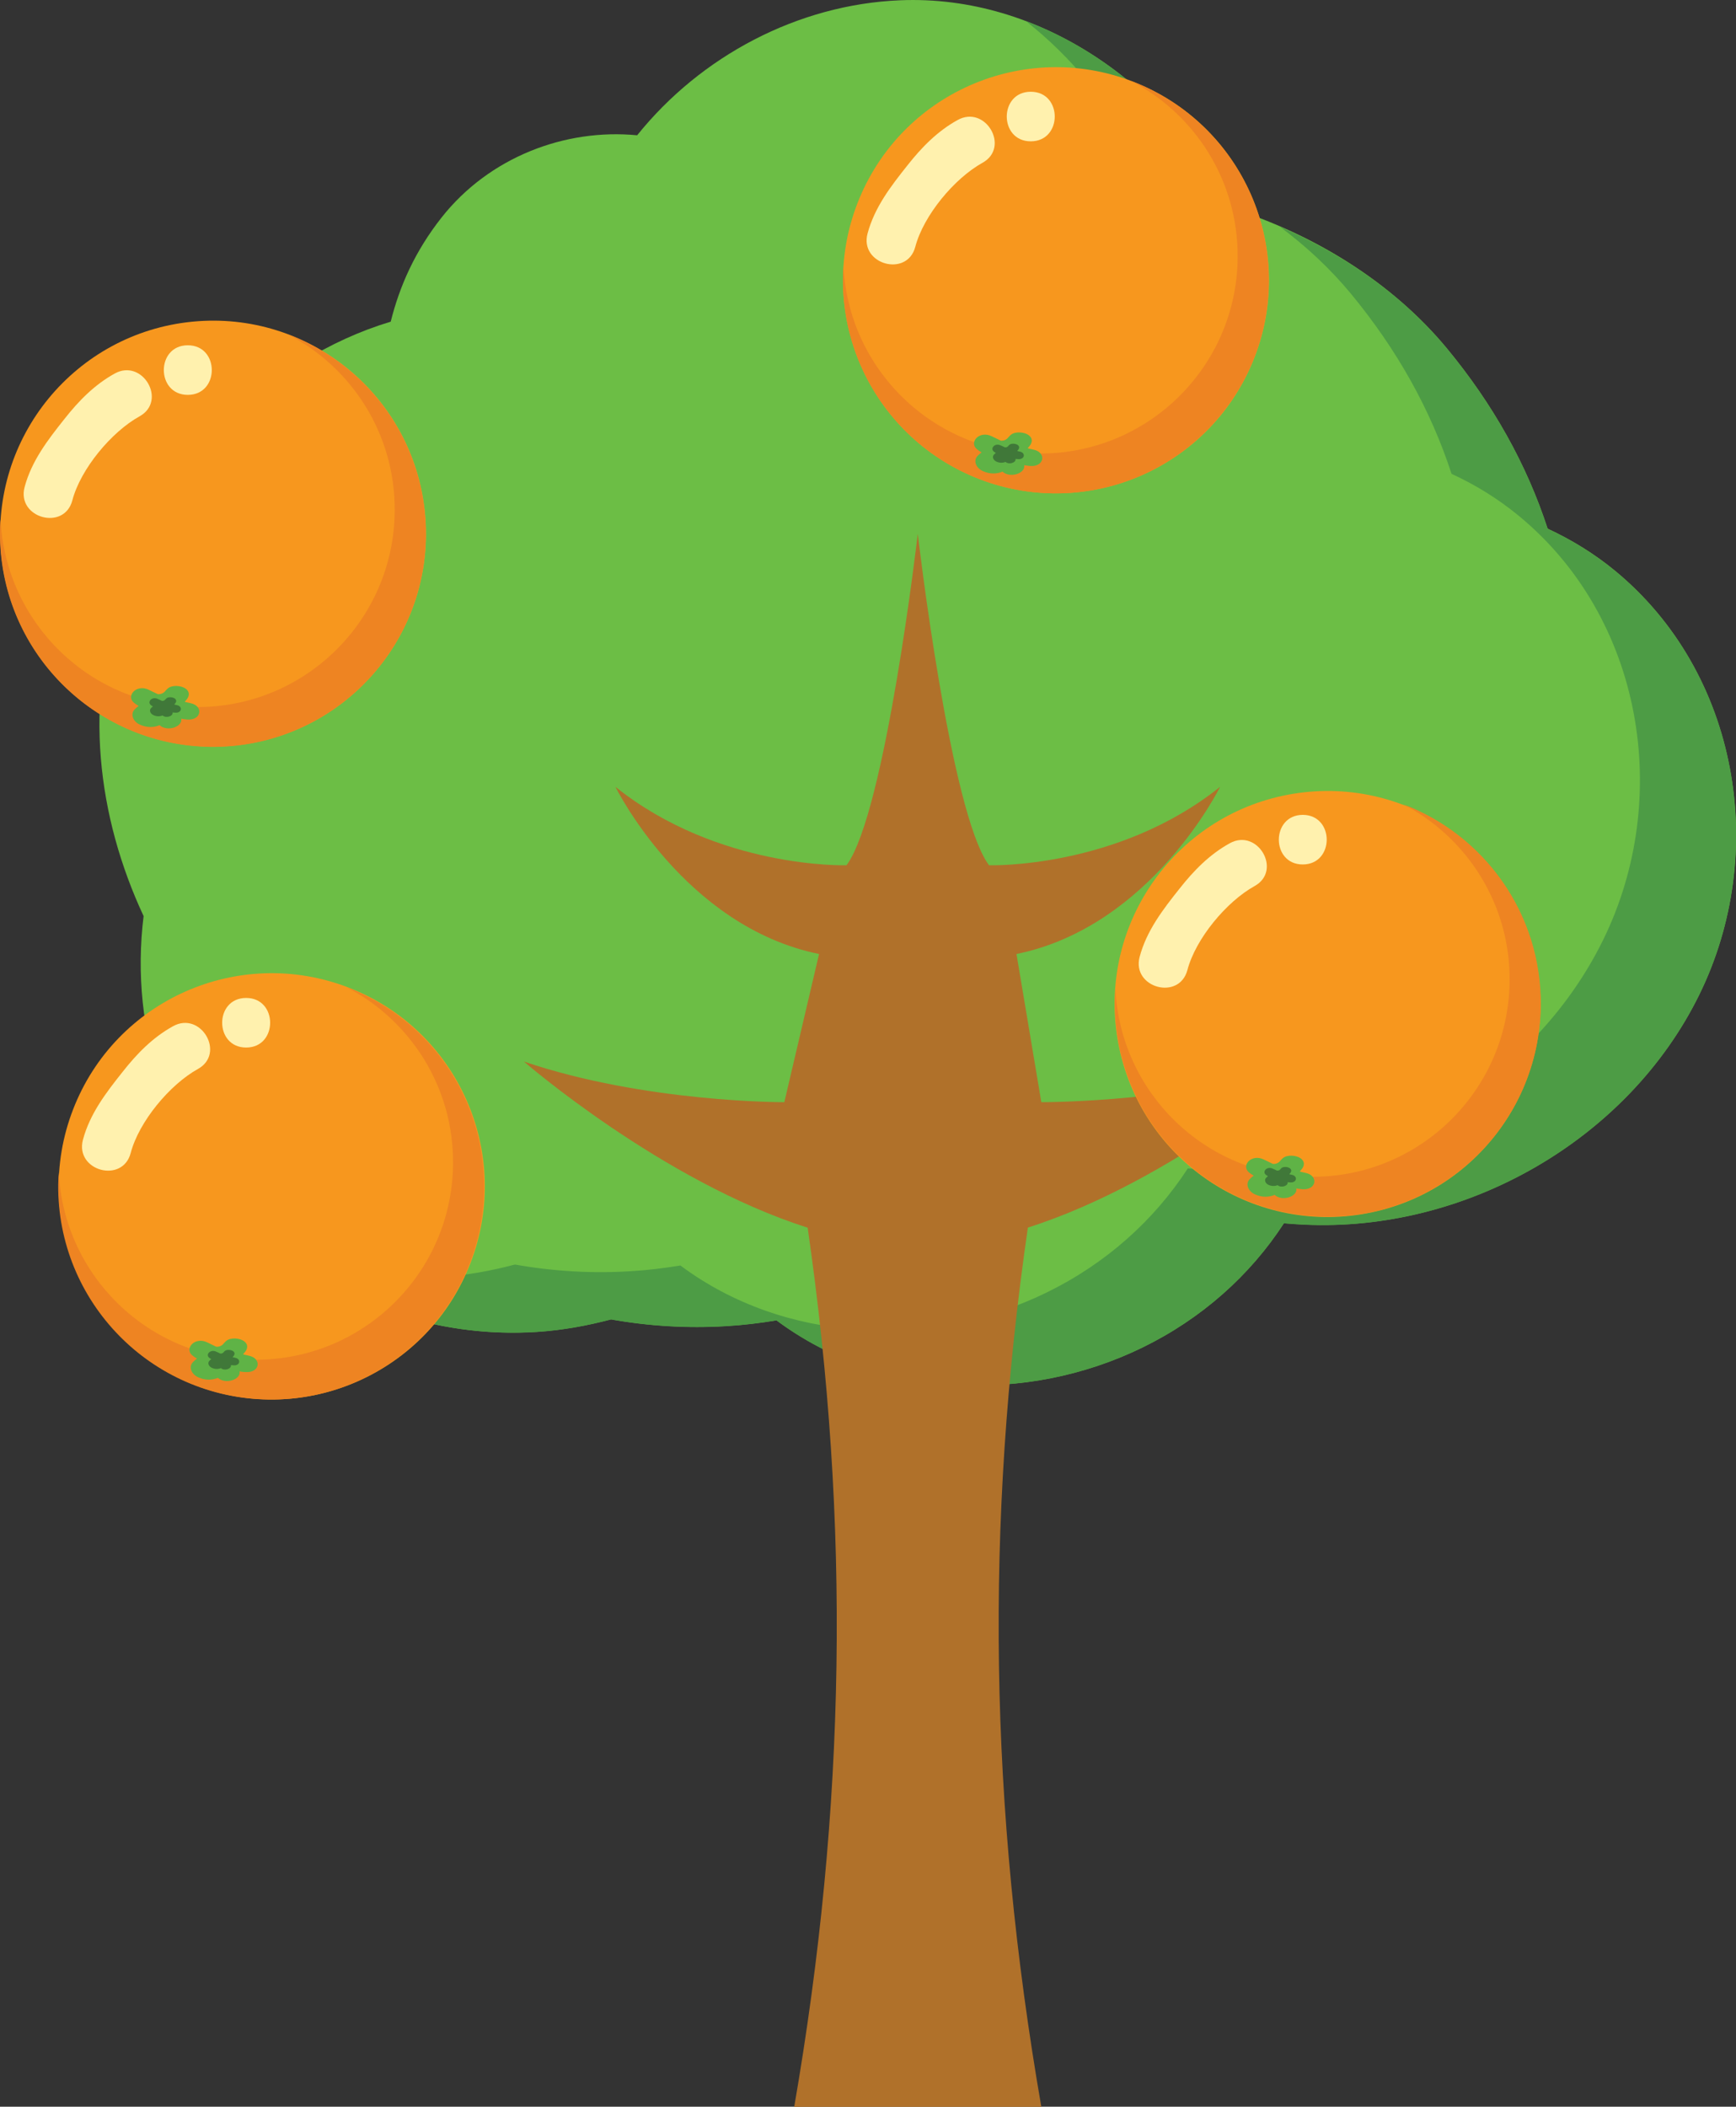 <svg width="126.45" height="153.39" viewBox="0 0 126.45 153.39" xmlns="http://www.w3.org/2000/svg" xmlns:xlink="http://www.w3.org/1999/xlink" overflow="hidden"><rect x="0" y="0" width="126.45" height="153.39" fill="#333333" stroke="none"/><defs></defs><g><path d="M117.62 41.54C116.1 40.29 114.45 39.29 112.73 38.49 111.21 33.82 108.75 29.42 105.38 25.35 101.39 20.54 95.73 17.06 89.6 15.12 85.15 6.29 75.8-0.41 65.56 0.02 58.1 0.33 51.04 4.09 46.41 9.85 41.15 9.34 35.63 11.45 32.17 15.83 30.23 18.29 29.11 20.82 28.46 23.42 19.44 26.14 12.09 33.76 8.82 43.22 6.09 51.13 7.07 59.43 10.46 66.7 9.43 75.03 12.15 83.67 18.87 89.87 24.3 94.87 31.78 97.46 39.12 96.97 40.97 96.85 42.76 96.52 44.51 96.06 47.26 96.55 50.08 96.72 52.88 96.55 54.11 96.48 55.34 96.33 56.56 96.13 64.18 101.8 74.7 102.26 83.21 98.11 87.52 96.01 91.06 92.85 93.52 89.06 94.01 89.1 94.5 89.14 94.98 89.16 106.77 89.72 118.57 83 123.77 72.43 128.85 62.09 126.67 48.98 117.62 41.54Z" fill="#6CBE45"/><path d="M98.38 21.36C101.75 25.43 104.21 29.83 105.73 34.5 107.45 35.29 109.1 36.3 110.62 37.55 119.67 44.99 121.85 58.1 116.77 68.44 111.57 79.02 99.76 85.74 87.98 85.17 87.5 85.15 87.01 85.11 86.52 85.07 84.06 88.86 80.53 92.02 76.21 94.12 67.7 98.26 57.17 97.81 49.56 92.14 48.34 92.34 47.11 92.49 45.88 92.56 43.08 92.73 40.26 92.56 37.51 92.07 35.76 92.53 33.97 92.86 32.12 92.98 28.13 93.25 24.09 92.59 20.37 91.14 25.63 95.3 32.44 97.42 39.12 96.98 40.97 96.86 42.76 96.53 44.51 96.07 47.26 96.56 50.08 96.73 52.88 96.56 54.11 96.49 55.34 96.34 56.56 96.14 64.18 101.81 74.7 102.27 83.21 98.12 87.52 96.02 91.06 92.86 93.52 89.07 94.01 89.11 94.5 89.15 94.98 89.17 106.77 89.73 118.57 83.01 123.77 72.44 128.86 62.1 126.68 48.99 117.62 41.55 116.1 40.3 114.45 39.3 112.73 38.5 111.21 33.83 108.75 29.43 105.38 25.36 102.2 21.52 97.94 18.54 93.23 16.51 95.14 17.93 96.88 19.55 98.38 21.36Z" fill="#4D9C45"/><path d="M82.6 11.13C84.76 11.81 86.86 12.7 88.85 13.76 85.7 8.29 80.65 3.78 74.73 1.54 78.01 4.12 80.74 7.43 82.6 11.13Z" fill="#4D9C45"/><path d="M74.87 89.38C85.5 86 95.54 77.29 95.54 77.29 86.71 80.29 75.85 80.25 75.85 80.25L74.04 69.46C83.87 67.46 88.87 57.29 88.87 57.29 81.37 63.29 72.04 63 72.04 63 69.21 59.21 66.85 38.87 66.85 38.87 66.85 38.87 64.49 59.2 61.66 63 61.66 63 52.33 63.29 44.83 57.29 44.83 57.29 49.83 67.46 59.66 69.46L57.13 80.25C57.13 80.25 46.99 80.29 38.16 77.29 38.16 77.29 48.2 86 58.83 89.39 61.95 111.01 61.63 131.55 57.85 153.4 65.05 153.4 68.65 153.4 75.85 153.4 72.06 131.54 71.74 111 74.87 89.38Z" fill="#B0712A"/><g><g><ellipse cx="15.51" cy="38.87" rx="15.51" ry="15.51" fill="#F7971E" transform="matrix(0.995 -0.098 0.098 0.995 -3.72 1.699)"/><g><path d="M20.98 24.35C25.64 26.76 28.81 31.64 28.75 37.25 28.67 45.18 22.18 51.55 14.25 51.48 6.6 51.41 0.41 45.37 0.04 37.83 0.02 38.12 0 38.42 0 38.72-0.08 47.28 6.8 54.29 15.36 54.38 23.92 54.46 30.93 47.58 31.02 39.02 31.08 32.32 26.9 26.58 20.98 24.35Z" fill="#EE8422"/></g><path d="M9.75 51.16C9.86 51.25 9.98 51.33 10.1 51.4 10 51.47 9.91 51.55 9.83 51.63 9.46 51.98 9.69 52.54 10.19 52.76 10.72 53 11.22 52.97 11.62 52.8 12.19 53.31 13.32 52.91 13.2 52.33 13.26 52.34 13.33 52.35 13.39 52.36 13.39 52.36 13.4 52.36 13.4 52.36L13.4 52.36C13.48 52.37 13.56 52.38 13.64 52.39 14.69 52.46 14.83 51.4 13.89 51.2 13.76 51.17 13.63 51.14 13.49 51.11 13.48 51.1 13.47 51.08 13.47 51.07 13.53 51.01 13.59 50.94 13.64 50.87 13.81 50.62 13.81 50.34 13.51 50.13 13.19 49.91 12.54 49.86 12.23 50.12 12.18 50.16 12.14 50.2 12.1 50.25 12.1 50.25 12.09 50.25 12.09 50.25 11.94 50.47 11.72 50.56 11.49 50.54 11.28 50.44 11.06 50.33 10.85 50.23 9.95 49.78 9.16 50.66 9.75 51.16Z" fill="#5FB346"/><path d="M10.98 51.33C11.03 51.37 11.08 51.41 11.14 51.44 11.09 51.47 11.05 51.51 11.01 51.55 10.84 51.71 10.95 51.97 11.18 52.07 11.42 52.18 11.65 52.17 11.84 52.09 12.1 52.32 12.63 52.14 12.57 51.87 12.6 51.88 12.63 51.88 12.66 51.88 12.66 51.88 12.66 51.88 12.66 51.88 12.66 51.88 12.66 51.88 12.66 51.88 12.7 51.88 12.73 51.89 12.77 51.89 13.25 51.92 13.32 51.43 12.89 51.34 12.83 51.33 12.77 51.31 12.71 51.3 12.7 51.29 12.7 51.29 12.7 51.28 12.73 51.25 12.76 51.22 12.78 51.19 12.86 51.07 12.86 50.95 12.72 50.85 12.57 50.75 12.27 50.73 12.13 50.84 12.11 50.86 12.09 50.88 12.07 50.9 12.07 50.9 12.07 50.9 12.07 50.9 12 51 11.9 51.05 11.79 51.03 11.69 50.98 11.59 50.93 11.49 50.89 11.07 50.69 10.71 51.1 10.98 51.33Z" fill="#407839"/></g><g><path d="M5.27 36.43C5.87 34.15 8.11 31.45 10.17 30.31 12.2 29.18 10.38 26.07 8.35 27.2 6.87 28.02 5.73 29.19 4.69 30.51 3.48 32.03 2.3 33.56 1.79 35.47 1.2 37.72 4.68 38.68 5.27 36.43L5.27 36.43Z" fill="#FFF1AE"/></g><g><path d="M13.68 28.75C16.01 28.75 16.01 25.14 13.68 25.14 11.35 25.14 11.35 28.75 13.68 28.75L13.68 28.75Z" fill="#FFF1AE"/></g></g><g><g><ellipse cx="96.73" cy="73.07" rx="15.51" ry="15.51" fill="#F7971E" transform="matrix(0.987 -0.16 0.16 0.987 -10.465 16.457)"/><g><path d="M102.19 58.55C106.85 60.96 110.02 65.84 109.96 71.45 109.88 79.38 103.39 85.76 95.46 85.68 87.81 85.61 81.62 79.57 81.25 72.03 81.23 72.33 81.22 72.62 81.21 72.92 81.13 81.49 88.01 88.49 96.57 88.58 105.14 88.66 112.14 81.78 112.23 73.22 112.3 66.52 108.11 60.78 102.19 58.55Z" fill="#EE8422"/></g><path d="M90.97 85.36C91.08 85.45 91.2 85.53 91.32 85.6 91.22 85.67 91.13 85.75 91.05 85.83 90.68 86.18 90.91 86.74 91.41 86.96 91.94 87.2 92.44 87.17 92.84 87 93.41 87.51 94.54 87.11 94.42 86.53 94.48 86.54 94.55 86.55 94.61 86.56 94.61 86.56 94.62 86.56 94.62 86.56L94.62 86.56C94.7 86.57 94.78 86.58 94.86 86.59 95.91 86.66 96.05 85.6 95.11 85.4 94.98 85.37 94.85 85.34 94.71 85.31 94.7 85.3 94.69 85.28 94.69 85.27 94.75 85.21 94.81 85.14 94.86 85.07 95.03 84.82 95.03 84.54 94.73 84.33 94.41 84.11 93.76 84.06 93.45 84.32 93.4 84.36 93.36 84.4 93.32 84.45 93.32 84.45 93.31 84.45 93.31 84.45 93.16 84.67 92.94 84.77 92.71 84.74 92.5 84.64 92.28 84.53 92.07 84.43 91.17 83.98 90.38 84.85 90.97 85.36Z" fill="#5FB346"/><path d="M92.2 85.53C92.25 85.57 92.3 85.61 92.36 85.64 92.31 85.67 92.27 85.71 92.23 85.75 92.06 85.91 92.17 86.17 92.4 86.27 92.64 86.38 92.87 86.37 93.06 86.29 93.32 86.52 93.85 86.34 93.79 86.07 93.82 86.08 93.85 86.08 93.88 86.08 93.88 86.08 93.88 86.08 93.88 86.08L93.88 86.08C93.92 86.08 93.95 86.09 93.99 86.09 94.47 86.12 94.54 85.63 94.11 85.54 94.05 85.53 93.99 85.51 93.93 85.5 93.92 85.49 93.92 85.49 93.92 85.48 93.95 85.45 93.98 85.42 94 85.39 94.08 85.27 94.08 85.15 93.94 85.05 93.79 84.95 93.49 84.93 93.35 85.04 93.33 85.06 93.31 85.08 93.29 85.1 93.29 85.1 93.29 85.1 93.29 85.1 93.22 85.2 93.12 85.25 93.01 85.23 92.91 85.18 92.81 85.13 92.71 85.09 92.29 84.89 91.92 85.3 92.2 85.53Z" fill="#407839"/></g><g><path d="M86.49 70.63C87.09 68.35 89.33 65.65 91.39 64.51 93.42 63.38 91.6 60.27 89.57 61.4 88.09 62.22 86.95 63.39 85.91 64.71 84.7 66.23 83.52 67.76 83.01 69.67 82.42 71.92 85.89 72.88 86.49 70.63L86.49 70.63Z" fill="#FFF1AE"/></g><g><path d="M94.89 62.94C97.22 62.94 97.22 59.33 94.89 59.33 92.57 59.34 92.57 62.94 94.89 62.94L94.89 62.94Z" fill="#FFF1AE"/></g></g><g><g><ellipse cx="19.76" cy="86.39" rx="15.51" ry="15.51" fill="#F7971E" transform="matrix(0.361 -0.933 0.933 0.361 -67.941 73.626)"/><g><path d="M25.23 71.87C29.89 74.28 33.06 79.16 33 84.77 32.92 92.7 26.43 99.07 18.5 99 10.85 98.93 4.65 92.9 4.28 85.35 4.26 85.65 4.25 85.94 4.24 86.24 4.16 94.81 11.04 101.81 19.6 101.9 28.17 101.98 35.17 95.1 35.26 86.54 35.33 79.85 31.14 74.1 25.23 71.87Z" fill="#EE8422"/></g><path d="M14 98.68C14.11 98.77 14.23 98.85 14.35 98.92 14.25 98.99 14.16 99.07 14.08 99.15 13.7 99.5 13.94 100.06 14.44 100.28 14.97 100.52 15.47 100.49 15.87 100.32 16.44 100.83 17.57 100.43 17.45 99.85 17.51 99.86 17.58 99.87 17.64 99.88 17.64 99.88 17.65 99.88 17.65 99.88 17.65 99.88 17.65 99.88 17.65 99.88 17.73 99.89 17.81 99.9 17.89 99.9 18.94 99.97 19.08 98.91 18.14 98.71 18.01 98.68 17.88 98.65 17.74 98.62 17.73 98.61 17.72 98.59 17.72 98.58 17.78 98.52 17.84 98.45 17.89 98.38 18.06 98.13 18.06 97.85 17.76 97.64 17.44 97.42 16.79 97.37 16.48 97.63 16.43 97.67 16.39 97.71 16.35 97.76 16.35 97.76 16.34 97.76 16.34 97.76 16.19 97.98 15.97 98.08 15.74 98.05 15.53 97.95 15.31 97.84 15.1 97.74 14.2 97.3 13.41 98.18 14 98.68Z" fill="#5FB346"/><path d="M15.23 98.85C15.28 98.89 15.33 98.93 15.39 98.96 15.34 98.99 15.3 99.03 15.26 99.07 15.09 99.23 15.2 99.49 15.43 99.59 15.67 99.7 15.9 99.69 16.09 99.61 16.35 99.84 16.88 99.66 16.82 99.39 16.85 99.4 16.88 99.4 16.91 99.4 16.91 99.4 16.91 99.4 16.91 99.4 16.91 99.4 16.91 99.4 16.91 99.4 16.95 99.4 16.98 99.41 17.02 99.41 17.5 99.44 17.57 98.95 17.14 98.86 17.08 98.85 17.02 98.83 16.96 98.82 16.95 98.81 16.95 98.81 16.95 98.8 16.98 98.77 17.01 98.74 17.03 98.71 17.11 98.59 17.11 98.47 16.97 98.37 16.82 98.27 16.52 98.25 16.38 98.36 16.36 98.38 16.34 98.4 16.32 98.42 16.32 98.42 16.32 98.42 16.32 98.42 16.25 98.52 16.15 98.57 16.04 98.55 15.94 98.5 15.84 98.45 15.74 98.41 15.32 98.22 14.96 98.62 15.23 98.85Z" fill="#407839"/></g><g><path d="M9.52 83.95C10.12 81.67 12.36 78.97 14.42 77.83 16.45 76.7 14.63 73.59 12.6 74.72 11.12 75.54 9.98 76.71 8.94 78.03 7.73 79.55 6.55 81.08 6.04 82.99 5.45 85.25 8.93 86.2 9.52 83.95L9.52 83.95Z" fill="#FFF1AE"/></g><g><path d="M17.93 76.27C20.26 76.27 20.26 72.66 17.93 72.66 15.6 72.66 15.6 76.27 17.93 76.27L17.93 76.27Z" fill="#FFF1AE"/></g></g><g><g><ellipse cx="76.91" cy="20.41" rx="15.51" ry="15.51" fill="#F7971E" transform="matrix(0.385 -0.923 0.923 0.385 28.47 83.535)"/><g><path d="M82.38 5.89C87.04 8.3 90.21 13.18 90.15 18.79 90.07 26.72 83.58 33.09 75.65 33.02 68 32.95 61.8 26.91 61.44 19.37 61.42 19.66 61.41 19.96 61.4 20.26 61.32 28.83 68.2 35.83 76.76 35.92 85.33 36 92.33 29.12 92.42 20.56 92.48 13.86 88.3 8.12 82.38 5.89Z" fill="#EE8422"/></g><path d="M71.15 32.7C71.26 32.79 71.38 32.87 71.5 32.94 71.4 33.01 71.31 33.09 71.23 33.17 70.86 33.52 71.09 34.08 71.59 34.3 72.12 34.54 72.62 34.51 73.02 34.34 73.59 34.85 74.72 34.45 74.6 33.87 74.66 33.88 74.73 33.89 74.79 33.9 74.79 33.9 74.8 33.9 74.8 33.9L74.8 33.9C74.88 33.91 74.96 33.92 75.04 33.93 76.09 34 76.23 32.94 75.29 32.74 75.16 32.71 75.03 32.68 74.89 32.65 74.88 32.64 74.87 32.62 74.87 32.61 74.93 32.55 74.99 32.48 75.04 32.41 75.21 32.16 75.21 31.88 74.91 31.67 74.59 31.45 73.94 31.4 73.63 31.66 73.58 31.7 73.54 31.74 73.5 31.79 73.5 31.79 73.49 31.79 73.49 31.79 73.34 32.01 73.12 32.11 72.89 32.08 72.68 31.98 72.46 31.87 72.25 31.77 71.35 31.32 70.56 32.19 71.15 32.7Z" fill="#5FB346"/><path d="M72.38 32.87C72.43 32.91 72.48 32.95 72.54 32.98 72.49 33.01 72.45 33.05 72.41 33.09 72.24 33.25 72.35 33.51 72.58 33.61 72.82 33.72 73.05 33.71 73.24 33.63 73.5 33.86 74.03 33.68 73.97 33.41 74 33.42 74.03 33.42 74.06 33.42 74.06 33.42 74.06 33.42 74.06 33.42 74.06 33.42 74.06 33.42 74.06 33.42 74.1 33.42 74.13 33.43 74.17 33.43 74.65 33.46 74.72 32.97 74.29 32.88 74.23 32.87 74.17 32.85 74.11 32.84 74.1 32.83 74.1 32.83 74.1 32.82 74.13 32.79 74.16 32.76 74.18 32.73 74.26 32.61 74.26 32.49 74.12 32.39 73.97 32.29 73.67 32.27 73.53 32.38 73.51 32.4 73.49 32.42 73.47 32.44 73.47 32.44 73.47 32.44 73.47 32.44 73.4 32.54 73.3 32.59 73.19 32.57 73.09 32.52 72.99 32.47 72.89 32.43 72.47 32.23 72.11 32.64 72.38 32.87Z" fill="#407839"/></g><g><path d="M66.67 17.97C67.27 15.69 69.51 12.99 71.57 11.85 73.6 10.72 71.78 7.61 69.75 8.74 68.27 9.56 67.13 10.73 66.09 12.05 64.88 13.57 63.7 15.1 63.19 17.01 62.6 19.26 66.08 20.22 66.67 17.97L66.67 17.97Z" fill="#FFF1AE"/></g><g><path d="M75.08 10.29C77.41 10.29 77.41 6.68 75.08 6.68 72.75 6.68 72.75 10.29 75.08 10.29L75.08 10.29Z" fill="#FFF1AE"/></g></g></g></svg>